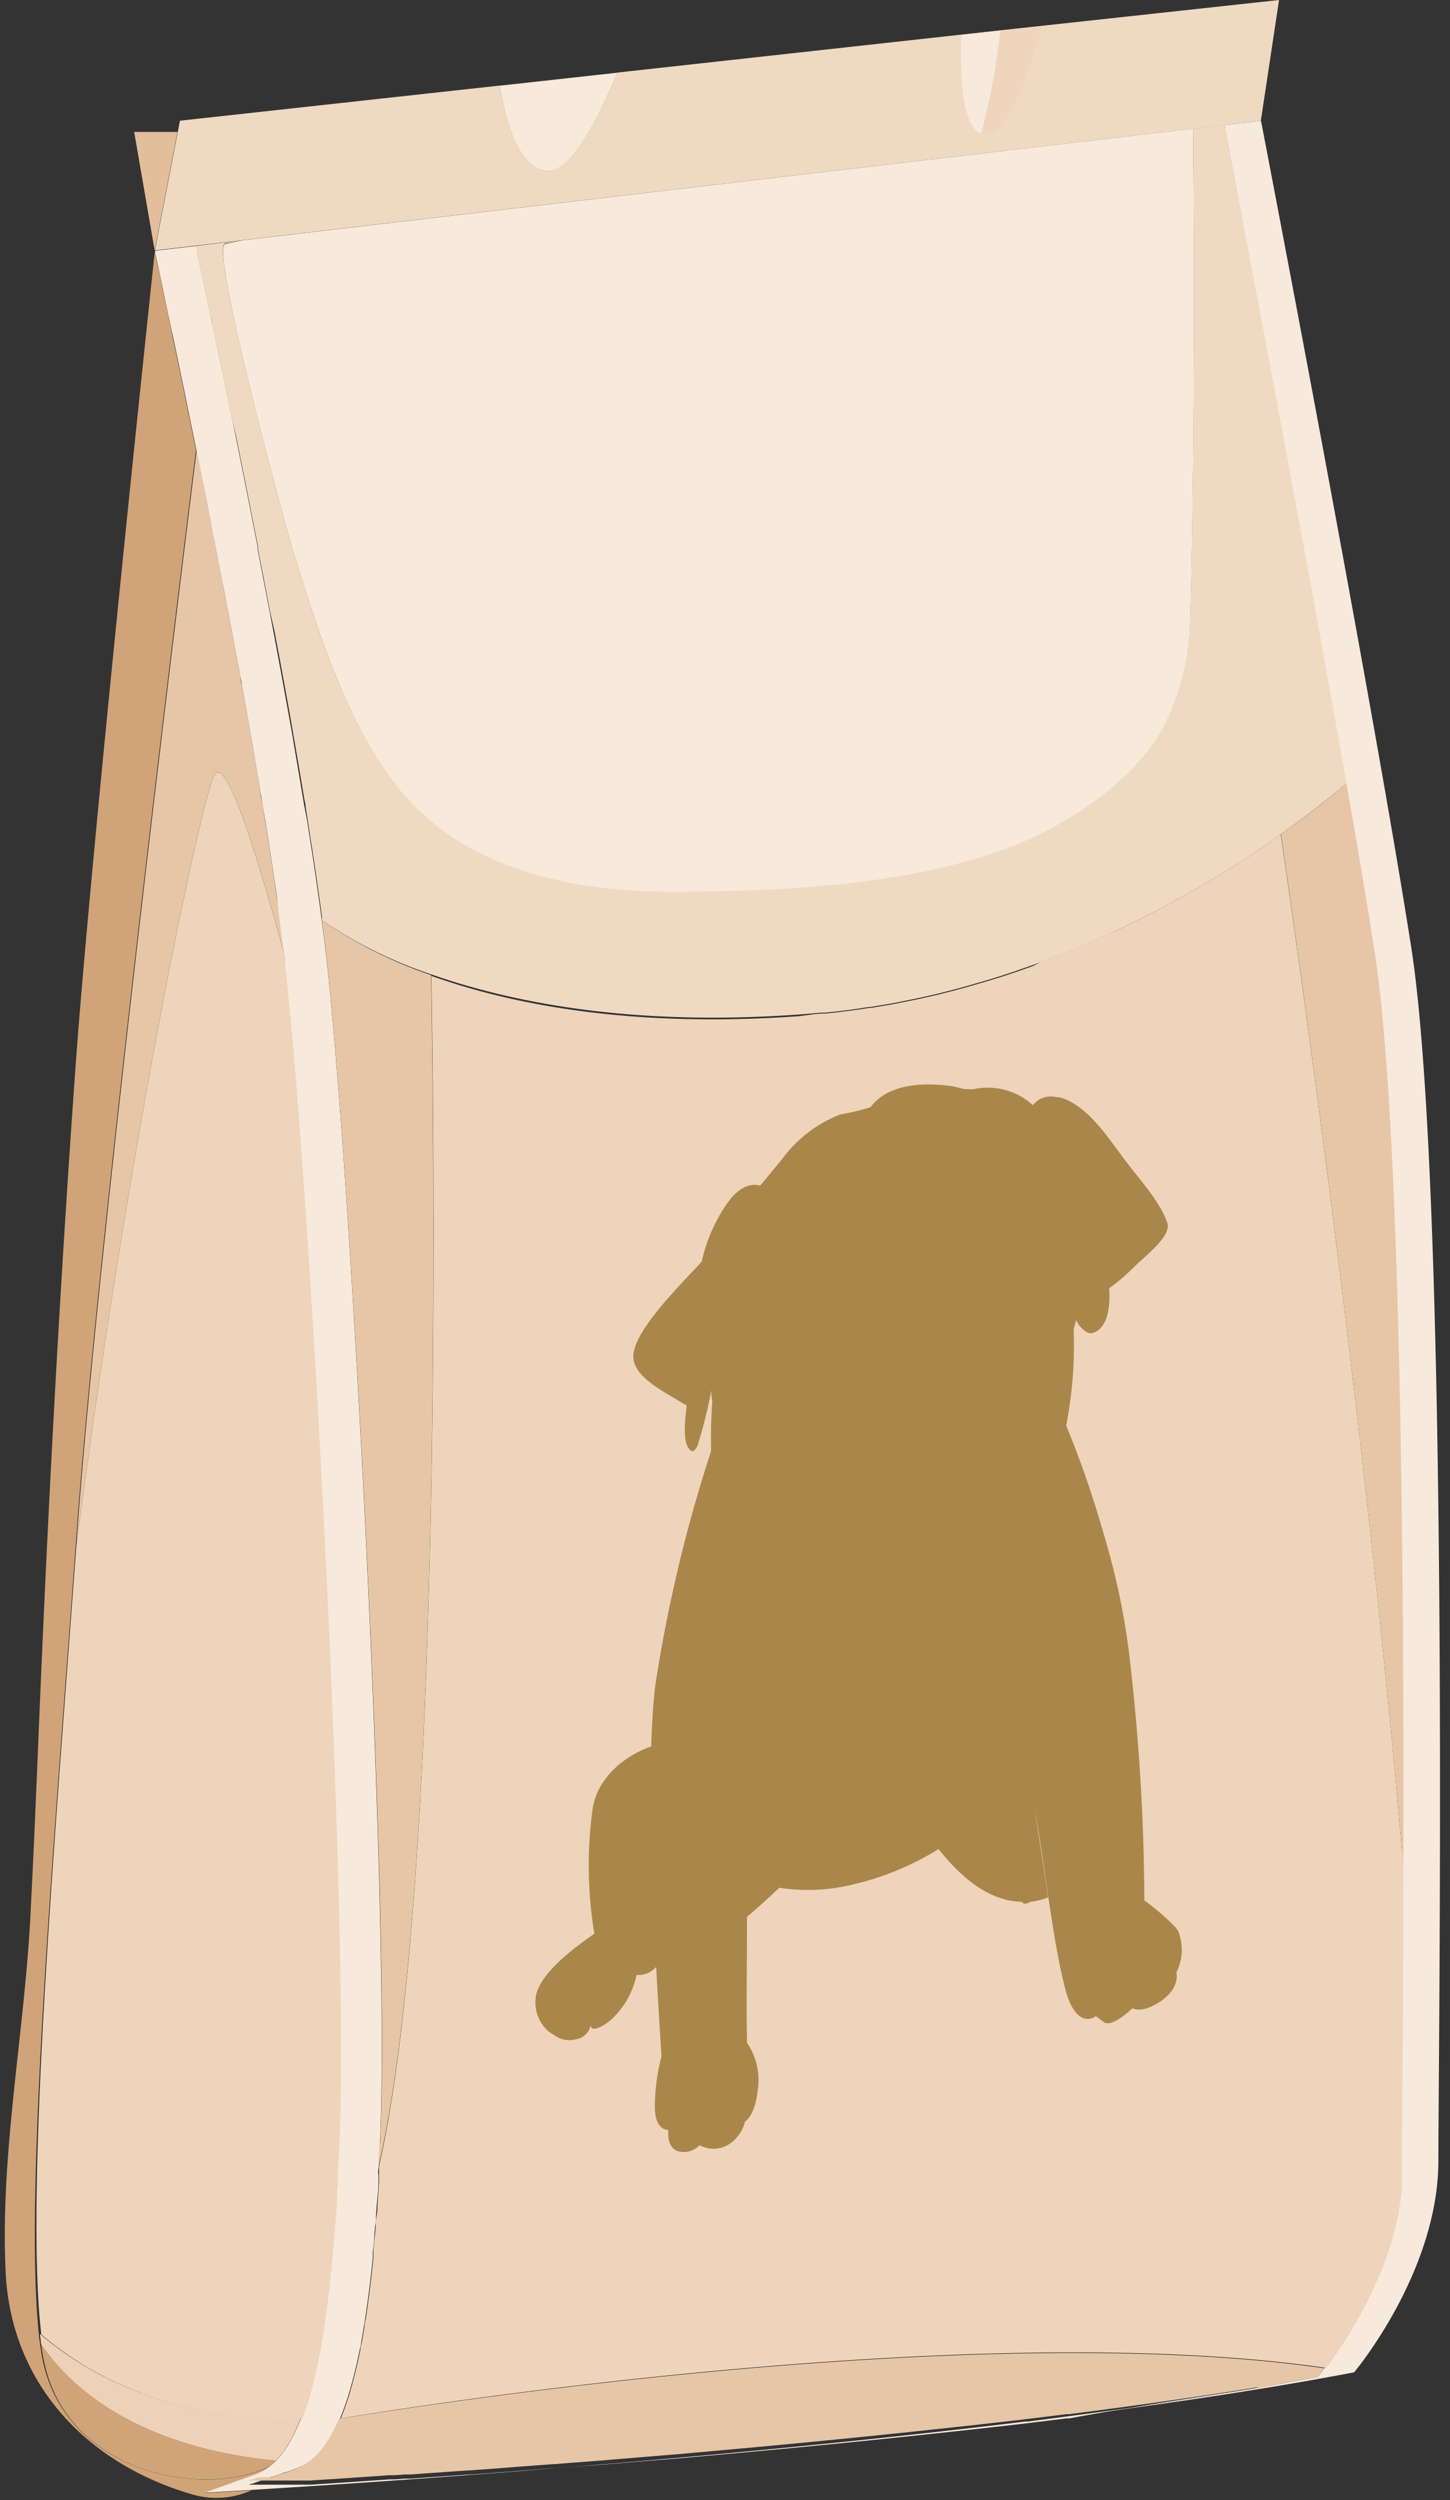 <svg xmlns="http://www.w3.org/2000/svg" viewBox="-0.38 0 114.76 197.799"><rect x="-0.38" y="0" width="114.76" height="197.799" fill="#333333" stroke="none"/><title>Depositphotos_75959747_02</title><g data-name="Layer 2"><g data-name="—ÎÓÈ_2"><path d="M21 195.14l-.29.22-.17.11-.18.1-.18.09-.18.08-.18.07-4 1.44 3.71-.22a6.77 6.77 0 0 1-4.43.4C6.72 195.1.51 188.78.07 179.81c-.45-9.14 1.41-18.58 1.93-27.71.27-5.08.48-10.16.69-15.24.72-17.4 1.65-34.83 2.89-52.2 1.26-17.66 6.3-64.85 6.3-64.85V20c.06.28.18.82.35 1.6l.14.66.08.39.14.66.12.58.06.31.13.61.08.37.07.34.09.41.12.59.13.62.13.62.08.4.13.62.13.63.16.77.23 1.1.15.75c.23 1.14.48 2.34.73 3.59-1.76 14.13-7.9 64.18-9.44 85.57-1.65 22.92-4.2 52-3 63.43 0 .27.06.52.09.77a17.65 17.65 0 0 0 .35 1.91c2.18 8.44 12.62 10.38 17.87 7.84z" fill="#d0a478"/><path d="M22.14 75.59c-1.92-7.11-4.69-16.32-5.6-14.17-1.27 3-6.76 29.25-10.88 60.92l.08-1.12c1.54-21.39 7.68-71.44 9.44-85.57l.51 2.51.31 1.62.11.55.17.87c.11.52.21 1.05.31 1.59l.17.89.11.57.22 1.11.12.61.11.58q.35 1.8.69 3.64l.19 1 .11.59.09.47.13.7.11.6c0 .2.07.39.11.59l.45 2.52.08.47.24 1.38c.05.3.11.6.16.9.15.85.29 1.69.43 2.52l.11.68c0 .22.07.45.11.67l.11.67.18 1.08c.34 2.08.64 4.08.91 6l.13.93c.15 1.08.29 2.12.4 3.12.04.18.06.35.08.51z" fill="#e6c6a6"/><path d="M100.85 0l-1.44 9.55-87.53 10.26 1.81-9.36.17-.9 25.31-2.78c.43 2.64 1.43 6.5 3.67 6.74 1.9.2 4.09-4 5.65-7.77l27.2-3 3.1-.34 3.3-.36z" fill="#f0d9c2"/><path d="M113.46 170.95c0 8.83-6.67 16.75-6.67 16.75-7.73 1.47-16.64 2.77-25.79 3.89 8.14-1 16-2.21 22.91-3.53 0 0 .21-.25.56-.72l.48-.66.12-.17a36.31 36.31 0 0 0 2.83-4.8l.23-.48.37-.81.24-.56a26.77 26.77 0 0 0 1.23-3.73l.09-.39.09-.39.06-.32v-.15l.06-.32q.11-.64.18-1.28v-1.98c0-8.82.9-76.38-2.16-96S96.52 9.91 96.52 9.91l-2.47.29L18.9 19l-3.74.44-3.28.38 7.37-.86 74.82-8.78 5.35-.63s8.82 45.75 11.89 65.39 2.15 87.18 2.15 96.01z" fill="#f7e9db"/><path d="M99 188.94c-5.64 1-11.74 1.85-18 2.65h-.21c-24.94 3.05-51.66 4.83-61.26 5.41l-3.71.22 4-1.44.18-.07.18-.08.18-.09.18-.1.17-.11.29-.22a5.33 5.33 0 0 0 .49-.44l.08-.09.14-.15c.11-.12.22-.26.32-.4l.09-.12.14-.21c.08-.11.15-.23.22-.35l.12-.21.11-.2a11.74 11.74 0 0 0 .58-1.22l.1-.24.09-.23c.12-.3.22-.61.33-.94 0-.1.07-.2.1-.31.14-.44.27-.91.39-1.4.07-.26.13-.53.19-.8l.13-.58c0-.19.08-.38.12-.58s.13-.68.2-1c0-.16.06-.32.08-.48l.08-.48c0-.11 0-.21.05-.32l.06-.39q.21-1.39.39-3c0-.17 0-.34.06-.52s0-.08 0-.13 0-.39.06-.58 0-.4.06-.6c.17-1.63.31-3.38.44-5.27v-.7c0-.32 0-.63.06-1v-.66c0-.44.05-.9.08-1.35.9-16.39-2.16-74.58-4.14-93.13l-.06-.51v-.36c0-.37-.08-.75-.13-1.13-.12-1-.26-2-.4-3.12l-.09-.91c-.27-1.9-.58-3.9-.91-6l-.18-1-.11-.67c0-.22-.08-.45-.11-.67l-.11-.68c-.14-.83-.29-1.68-.43-2.52-.05-.3-.1-.6-.16-.9l-.24-1.38-.08-.47-.45-2.52c0-.19-.07-.39-.11-.59l-.11-.6-.13-.7-.09-.47-.11-.59-.19-1q-.34-1.83-.69-3.64l-.12-.6-.12-.61-.22-1.11-.11-.57-.17-.89c-.11-.53-.21-1.06-.31-1.59l-.17-.87-.11-.58-.32-1.61-.51-2.51c-.25-1.25-.5-2.44-.73-3.59l-.15-.75-.23-1.1-.16-.77-.13-.63-.13-.62-.08-.4-.13-.62-.13-.62-.13-.56-.09-.41-.08-.38-.08-.37-.13-.61-.06-.31-.12-.58-.14-.66-.08-.39-.14-.66c-.16-.78-.28-1.33-.35-1.6v-.19l3.24-.38.05.25v.11c.12.54.32 1.48.59 2.75l.21 1c.09.44.19.9.29 1.39l.14.66.23 1.09.16.77.61 2.91.26 1.25c.07.33.14.68.21 1l.12.61q.12.63.26 1.27l.31 1.53.15.77c.37 1.81.74 3.7 1.12 5.64.05.27.11.55.16.82v.21l.11.55q.32 1.67.65 3.37l.19 1 .27 1.42.16.85c.44 2.35.87 4.71 1.28 7 .06.33.12.66.17 1 .26 1.5.51 3 .75 4.43l.11.65.24 1.24.15 1 .09.58c.06.35.11.7.16 1 .17 1.13.33 2.23.48 3.3.08.57.16 1.13.23 1.68.19 1.42.35 2.77.49 4 2 18.55 5 76.74 4.14 93.13 0 .33 0 .65-.06 1s0 .61-.05.91 0 .41 0 .61v.48c0 .48-.06 1-.1 1.41s-.06.8-.09 1.19 0 .56-.07.84l-.06.65c0 .48-.09 1-.13 1.41v.47q-.26 2.57-.59 4.72l-.11.67c-.07.44-.14.87-.22 1.28 0 .18-.06.36-.1.54s-.07.35-.11.52l-.07.32-.09.4-.1.42-.15.59c-.11.45-.23.87-.35 1.27l-.08.27-.21.62-.2.55-.14.36-.06.14-.12.29-.13.28a10.86 10.86 0 0 1-.58 1.07l-.14.22c-.08.13-.17.25-.26.37l-.08.11-.22.26-.1.11-.17.18a4.43 4.43 0 0 1-.36.33l-.12.1-.1.08-.1.07-.16.1-.16.1-.17.09-.15.07-.28.12-.18.07-.33.12-.17.06-.26.09h-.06l-.29.11-.32.12-.15.05-.14.05-.24.05-.94.34-.2.07-.23.09h-.08l-.24.09h-.21 5.1l1.21-.08 2-.13 1.31-.09.87-.06.86-.06h.41l.83-.06h.43l3.13-.22 1.28-.09h.14l1.52-.11 1.71-.13.88-.07 1.47-.11 1.23-.09h.1l1.13-.09 1.57-.12.79-.06 3-.25 1.1-.09 1.34-.11 1.1-.09 1.2-.11 1.1-.1c4-.35 8.07-.74 12.25-1.16l1.27-.13 1.46-.15 1.22-.13 1.86-.2 1.31-.14.83-.09 1.37-.15 2.2-.25 1.46-.17.73-.09 1.46-.18.73-.09h.21c5.05-.94 10.03-1.64 14.73-2.4z" fill="#f7e9db"/><path d="M106.19 62a85.637 85.637 0 0 1-5.19 4l-1 .72-.51.35-.52.35a85.228 85.228 0 0 1-6.1 3.7l-.47.26q-1.61.88-3.34 1.72l-.71.34-.35.16-.58.27-.58.27-.7.31q-1.73.76-3.56 1.45l-.54.2-.73.27-1.42.5-.94.31-.71.22-.83.25-1.1.32-.61.17-.64.17-.43.11-.7.18-.86.2-.59.13-.62.13-.59.12-.9.18-1 .17-.81.14h-.15l-.84.13q-.93.14-1.88.24l-.74.08h-.38l-.61.06-1.14.09c-13.36.95-22.85-1-29.1-3.19a34.82 34.82 0 0 1-8.62-4.28v-.26c-.07-.55-.15-1.11-.23-1.68-.15-1.07-.31-2.17-.48-3.3-.05-.35-.11-.7-.16-1l-.09-.58-.15-1-.18-1.14c0-.22-.07-.43-.11-.65-.24-1.45-.49-2.93-.75-4.43-.06-.33-.12-.66-.17-1-.41-2.33-.84-4.69-1.28-7l-.16-.85-.34-1.48-.19-1q-.32-1.7-.65-3.37l-.11-.55v-.21c-.05-.28-.11-.55-.16-.82-.38-1.94-.75-3.83-1.12-5.64l-.15-.77-.31-1.53-.31-1.29-.12-.61-.21-1-.26-1.25c-.21-1-.41-2-.61-2.91l-.16-.77-.23-1.09c0-.22-.09-.45-.14-.66-.1-.49-.2-1-.29-1.39l-.21-1c-.27-1.27-.47-2.21-.59-2.75v-.11l-.05-.25 3.75-.46-1.44.26c-1.26.23 4.78 22.48 5.46 24.65 1.87 6 3.93 12.57 7.66 17.67 5.24 7.15 14.4 9 22.68 8.94s17.87-.48 25.84-3.36c4.48-1.62 9.82-5 12.34-9.2a18.76 18.76 0 0 0 2.39-8.79c.39-14.63.31-31.05.24-39l2.47-.29s5.84 30.28 9.67 52.12z" fill="#f0d9c2"/><path fill="#e2be9b" d="M13.67 10.44l-1.81 9.37-1.62-9.37h3.43z"/><path d="M21.46 194.69a5.33 5.33 0 0 1-.49.44c-5.22 2.54-15.65.6-17.75-7.8a17.65 17.65 0 0 1-.35-1.91c1.67 2.58 6.6 8.11 18.59 9.27z" fill="#d0a478"/><path d="M26.45 170.23c0 .46-.05.91-.08 1.35v.66c0 .32 0 .64-.06 1s0 .47 0 .7c-.13 1.89-.28 3.64-.44 5.27 0 .21 0 .4-.06.6s0 .39-.06.58 0 .08 0 .13 0 .35-.06.52q-.18 1.57-.39 3l-.06.39c0 .11 0 .21-.05.32l-.08.48c0 .16-.05.32-.08.48-.06.36-.13.7-.2 1s-.08.39-.12.58l-.13.58c-.06.28-.13.54-.19.8-.12.49-.25 1-.39 1.4 0 .1-.06.21-.1.31-.11.33-.21.64-.33.94-3.79.19-13.06-.13-20.68-6.61-1.34-11.26 1.11-39.62 2.77-62.36 4.12-31.67 9.61-57.9 10.88-60.92.91-2.16 3.67 7.05 5.6 14.17 0 .21 0 .42.07.63v.36l.06.51c2.02 18.55 5.08 76.74 4.18 93.13z" fill="#eed4ba"/><path d="M23.45 191.27l-.09.23-.1.24a12.11 12.11 0 0 1-.69 1.42l-.12.21c-.07.12-.15.24-.22.35l-.14.21-.09.12c-.11.14-.21.27-.32.4l-.14.15-.08.09c-12-1.16-16.92-6.69-18.6-9.27 0-.25-.06-.51-.09-.77 7.61 6.49 16.88 6.81 20.68 6.62z" fill="#edd2b7"/><path d="M104.47 187.34c-.35.46-.56.72-.56.72-1.49.28-3 .56-4.6.84h-.3c-4.71.76-9.68 1.46-14.77 2.11h-.21l-.73.09-1.46.18-.73.09-1.46.17-2.2.25-1.37.15-.83.09-1.31.14-1.86.2-1.22.13-1.46.15-1.27.13c-4.17.42-8.29.81-12.25 1.16l-1.1.1-1.2.11-1.1.09-1.34.11-1.1.09-3 .25-.79.06-1.57.12-1.13.09h-.1l-1.23.09-1.47.11-.88.07-1.71.13-1.52.11h-.14l-1.28.09-3.13.22h-.43l-.83.06h-.41l-.86.06-.87.06-1.31.09-2 .13-1.21.08h-5.09.21l.24-.09h.08l.23-.09.2-.07.96-.01h.14l.14-.05.15-.05.32-.12.29-.11h.06l.26-.09.17-.06.33-.12.18-.07.28-.12.15-.07.17-.09.16-.1.16-.1.1-.07.1-.08.12-.1a4.43 4.43 0 0 0 .36-.33l.17-.18.1-.11.22-.26.08-.11c.09-.12.18-.24.26-.37l.14-.22a10.86 10.86 0 0 0 .58-1.07l.13-.28.12-.29c7.42-1.21 50.87-7.91 78-4z" fill="#e6c6a6"/><path d="M82.09 2.06c-.95 3.42-2.67 8.57-4.48 8.57a.93.93 0 0 1-.34-.06 53 53 0 0 0 1.51-8.15z" fill="#eed5bc"/><path d="M78.78 2.42a53 53 0 0 1-1.51 8.15c-1.59-.57-1.67-5.09-1.58-7.81z" fill="#f7e9db"/><path d="M48.49 5.75c-1.56 3.77-3.75 8-5.65 7.77-2.24-.24-3.25-4.1-3.67-6.74z" fill="#f7e9db"/><path d="M93.82 49.18A18.76 18.76 0 0 1 91.43 58c-2.52 4.21-7.86 7.58-12.34 9.2-8 2.88-17.42 3.3-25.84 3.36s-17.44-1.79-22.68-8.94c-3.73-5.09-5.79-11.7-7.66-17.67-.68-2.17-6.73-24.42-5.46-24.65l1.43-.3 75.17-8.82c.08 7.94.16 24.37-.23 39z" fill="#f7e9db"/><path d="M110.69 147.77c0 11.61-.12 20.67-.12 23.54v1.98q-.07.64-.18 1.28l-.06.32v.15l-.06.32-.09.39-.09.39a26.77 26.77 0 0 1-1.23 3.73l-.24.56-.37.81-.23.48a36.31 36.31 0 0 1-2.83 4.8l-.12.17-.48.66c-27.11-3.94-70.57 2.75-78 4l.06-.14.14-.36.2-.55.21-.62.08-.27c.12-.4.24-.83.35-1.27l.15-.59.1-.42.09-.4.07-.32.11-.52c0-.18.07-.35.1-.54.08-.41.15-.84.22-1.28 0-.22.07-.45.11-.67q.33-2.15.59-4.72v-.47c0-.46.09-.93.13-1.41l.06-.65c0-.28 0-.56.07-.84s.06-.78.09-1.19.07-.93.1-1.41V171.38c5-21.84 4.41-78.86 4.14-94.17 6.26 2.24 15.74 4.14 29.1 3.19l1.14-.15.61-.06h.38l.74-.08q.95-.11 1.88-.24l.84-.13h.15l.81-.14 1-.17.9-.18.59-.12.62-.13.59-.13.86-.2.7-.18.43-.11.64-.17.61-.17 1.1-.32.83-.25.71-.22.94-.31 1.42-.5.65-.34.54-.2q1.83-.69 3.56-1.45l.7-.31.58-.27.62-.27.33-.15.71-.34q1.73-.84 3.34-1.72l.47-.26c2.23-1.23 4.26-2.48 6.1-3.7l.52-.35.51-.35 1-.72c1.4 9.5 6.82 47.5 9.71 81.76z" fill="#eed4ba"/><path d="M110.69 147.77C107.8 113.51 102.38 75.51 101 66c2.08-1.47 3.82-2.84 5.19-4 .88 5 1.65 9.6 2.22 13.27 2.07 13.28 2.33 48.38 2.28 72.5z" fill="#e6c6a6"/><path d="M29.69 169.69c.9-16.39-2.16-74.58-4.14-93.13-.13-1.18-.28-2.43-.45-3.76a34.82 34.82 0 0 0 8.64 4.35c.27 15.31.9 72.33-4.14 94.17v-.66c0-.22.07-.66.09-.97z" fill="#e6c6a6"/><path d="M92.89 152.84a1.78 1.78 0 0 0-.3-.42 18.9 18.9 0 0 0-2.32-2l-.08-.06a170.65 170.65 0 0 0-1.25-19.88 56.41 56.41 0 0 0-1.66-8.05q-.33-1.18-.66-2.25a74.69 74.69 0 0 0-2.62-7.39 32.62 32.62 0 0 0 .59-7.62c-.06.19-.12.39-.19.58.07-.19.13-.38.19-.58s.14-.48.2-.72a12.91 12.91 0 0 0 .34-2 12.74 12.74 0 0 1-.34 2 2.11 2.11 0 0 0 .94 1 .65.65 0 0 0 .42 0c1.27-.43 1.34-2.44 1.25-3.52a13.22 13.22 0 0 0 1.81-1.53l.28-.27c.82-.79 2.87-2.37 2.52-3.37-.58-1.68-2.12-3.34-3.29-4.89-1.32-1.73-2.77-4.06-4.79-4.9a3.17 3.17 0 0 0-.52-.16h-.18a1.78 1.78 0 0 0-1.86.63 5.67 5.67 0 0 1 .56.54 6 6 0 0 0-.56-.54 5.3 5.3 0 0 0-4.66-1.27 1.34 1.34 0 0 1-.4 0h.12-.48c-.42-.09-.87-.23-1.2-.26-1.75-.21-4.75-.3-6.23 1.69a17.62 17.62 0 0 1-2.38.57 10.41 10.41 0 0 0-4.61 3.52c-.56.7-1.16 1.41-1.75 2.12a27.13 27.13 0 0 0-3 4.34 26.82 26.82 0 0 1 3-4.34c-.49-.15-1.52-.16-2.62 1.42a12.88 12.88 0 0 0-2 4.58l-.2.22c-1.66 1.81-5.4 5.49-5.21 7.45.14 1.5 2.36 2.6 3.65 3.39l.57.34c-.14 1.17-.39 3.23.41 3.6.12.06.32-.14.45-.45a38.1 38.1 0 0 0 1.09-4.36c0 .27 0 .55.07.82a21.39 21.39 0 0 0 .42 2.51c-.07-.29-.13-.58-.18-.88-.1-.54-.17-1.09-.23-1.64q-.15 2-.1 4a115.64 115.64 0 0 0-4.41 18.5c-.2 1.64-.28 3.26-.33 4.87-2.17.76-4.24 2.49-4.63 4.89a33 33 0 0 0 .13 9.92C45 154.16 42 156.35 42 158.3a3 3 0 0 0 1 2.39 2.91 2.91 0 0 0 .47.32 2 2 0 0 0 1.73.34 1.39 1.39 0 0 0 1.16-1.09s0 .74 1.43-.3l.13-.1a6.69 6.69 0 0 0 2.08-3.6 1.84 1.84 0 0 0 1.55-.64q.09 1.65.19 3.29.11 1.89.23 3.79a16.14 16.14 0 0 0-.52 4c0 1.92 1.07 1.82 1.07 1.82s-.2 1.38.78 1.69a1.69 1.69 0 0 0 1.68-.48 2.32 2.32 0 0 0 2.21 0 3 3 0 0 0 1.4-1.88s.79-.42 1-2.5a5.22 5.22 0 0 0-.79-3.64l-.06-.08v-.34c-.06-2.83 0-5.7 0-8.56v-1.07c.91-.77 1.88-1.66 2.56-2.3a14.88 14.88 0 0 0 6.06-.32c.33-.08.66-.16 1-.26a22.49 22.49 0 0 0 5.54-2.48l.46-.3-.46.3c1.51 1.89 3.78 4.14 6.61 4.17.11.23.37.17.65 0a5.7 5.7 0 0 0 1.06-.22l.35-.13c-.33-2.19-.65-4.39-1-6.57l-.12-.65c.48 2.35.77 4.82 1.14 7.22s.72 4.79 1.3 7.09a8.1 8.1 0 0 0 .35 1.11c.92 2.17 2.11 1.2 2.11 1.2l.65.48c.65.45 2.25-1.11 2.25-1.11s.73.49 2.27-.58 1.2-2.24 1.2-2.24a4 4 0 0 0 .17-3.23z" fill="#a9874a"/></g></g></svg>